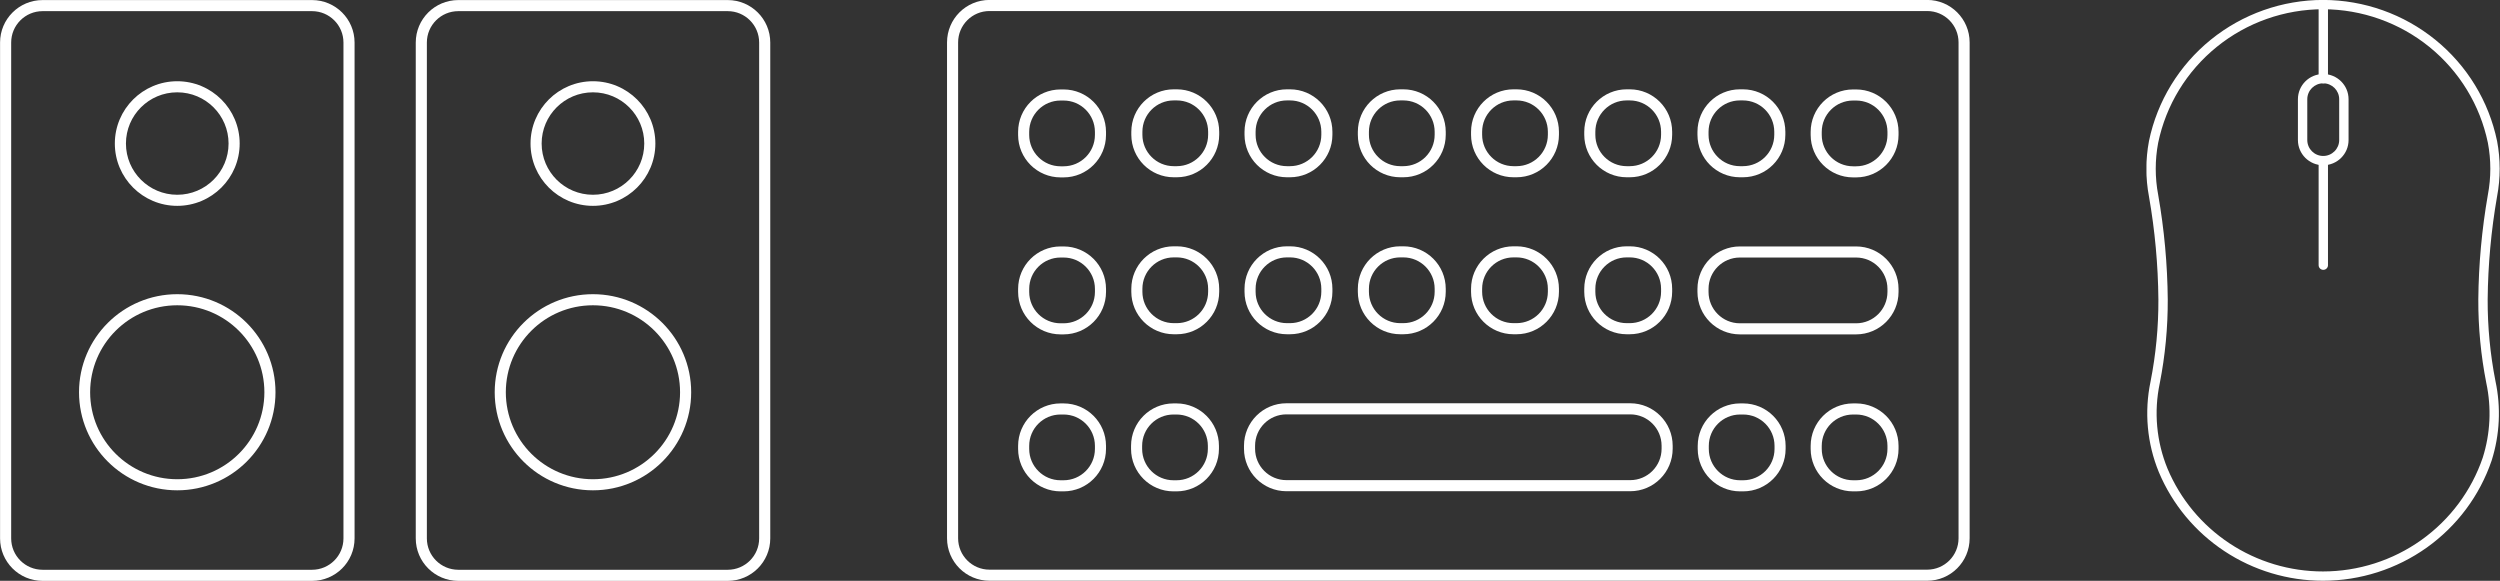 <svg width="198" height="46" viewBox="0 0 198 46" fill="none" xmlns="http://www.w3.org/2000/svg">
<rect x="0" y="0" width="198" height="46" fill="#333333" stroke="none"/>
<g clip-path="url(#clip0_3587_12069)">
<path fill-rule="evenodd" clip-rule="evenodd" d="M3.375 0.883C2 0.883 0.885 1.996 0.885 3.369V42.641C0.885 44.014 2 45.126 3.375 45.126H24.712C26.087 45.126 27.202 44.014 27.202 42.641V3.369C27.202 1.996 26.087 0.883 24.712 0.883H3.375ZM0.005 3.369C0.005 1.511 1.514 0.005 3.375 0.005H24.712C26.573 0.005 28.082 1.511 28.082 3.369V42.641C28.082 44.499 26.573 46.005 24.712 46.005H3.375C1.514 46.005 0.005 44.499 0.005 42.641V3.369Z" fill="white"/>
<path fill-rule="evenodd" clip-rule="evenodd" d="M14.038 7.312C11.794 7.312 9.975 9.128 9.975 11.368C9.975 13.609 11.794 15.425 14.038 15.425C16.282 15.425 18.102 13.609 18.102 11.368C18.102 9.128 16.282 7.312 14.038 7.312ZM9.095 11.368C9.095 8.643 11.308 6.434 14.038 6.434C16.769 6.434 18.982 8.643 18.982 11.368C18.982 14.094 16.769 16.303 14.038 16.303C11.308 16.303 9.095 14.094 9.095 11.368Z" fill="white"/>
<path fill-rule="evenodd" clip-rule="evenodd" d="M14.039 24.178C10.228 24.178 7.139 27.262 7.139 31.066C7.139 34.871 10.228 37.955 14.039 37.955C17.85 37.955 20.939 34.871 20.939 31.066C20.939 27.262 17.85 24.178 14.039 24.178ZM6.259 31.066C6.259 26.777 9.742 23.3 14.039 23.3C18.336 23.3 21.819 26.777 21.819 31.066C21.819 35.356 18.336 38.833 14.039 38.833C9.742 38.833 6.259 35.356 6.259 31.066Z" fill="white"/>
<path fill-rule="evenodd" clip-rule="evenodd" d="M36.298 0.883C34.922 0.883 33.808 1.996 33.808 3.369V42.641C33.808 44.014 34.922 45.126 36.298 45.126H57.635C59.01 45.126 60.125 44.014 60.125 42.641V3.369C60.125 1.996 59.01 0.883 57.635 0.883H36.298ZM32.928 3.369C32.928 1.511 34.437 0.005 36.298 0.005H57.635C59.496 0.005 61.005 1.511 61.005 3.369V42.641C61.005 44.499 59.496 46.005 57.635 46.005H36.298C34.437 46.005 32.928 44.499 32.928 42.641V3.369Z" fill="white"/>
<path fill-rule="evenodd" clip-rule="evenodd" d="M46.961 7.312C44.717 7.312 42.898 9.128 42.898 11.368C42.898 13.609 44.717 15.425 46.961 15.425C49.205 15.425 51.025 13.609 51.025 11.368C51.025 9.128 49.205 7.312 46.961 7.312ZM42.018 11.368C42.018 8.643 44.231 6.434 46.961 6.434C49.691 6.434 51.905 8.643 51.905 11.368C51.905 14.094 49.691 16.303 46.961 16.303C44.231 16.303 42.018 14.094 42.018 11.368Z" fill="white"/>
<path fill-rule="evenodd" clip-rule="evenodd" d="M46.961 24.178C43.15 24.178 40.061 27.262 40.061 31.066C40.061 34.871 43.15 37.955 46.961 37.955C50.772 37.955 53.861 34.871 53.861 31.066C53.861 27.262 50.772 24.178 46.961 24.178ZM39.181 31.066C39.181 26.777 42.664 23.3 46.961 23.3C51.258 23.3 54.741 26.777 54.741 31.066C54.741 35.356 51.258 38.833 46.961 38.833C42.664 38.833 39.181 35.356 39.181 31.066Z" fill="white"/>
</g>
<g clip-path="url(#clip1_3587_12069)">
<path fill-rule="evenodd" clip-rule="evenodd" d="M152.633 45.117C154.005 45.117 155.117 44.004 155.117 42.631V3.359C155.117 1.986 154.005 0.874 152.633 0.874L78.368 0.874C76.996 0.874 75.883 1.986 75.883 3.359V42.631C75.883 44.004 76.996 45.117 78.368 45.117L152.633 45.117ZM155.995 42.631C155.995 44.489 154.49 45.995 152.633 45.995L78.368 45.995C76.511 45.995 75.005 44.489 75.005 42.631V3.359C75.005 1.501 76.511 -0.005 78.368 -0.005L152.633 -0.005C154.49 -0.005 155.995 1.501 155.995 3.359V42.631Z" fill="white"/>
<path fill-rule="evenodd" clip-rule="evenodd" d="M86.718 10.448C86.718 9.075 85.606 7.962 84.234 7.962H83.996C82.624 7.962 81.512 9.075 81.512 10.448V10.686C81.512 12.058 82.624 13.171 83.996 13.171H84.234C85.606 13.171 86.718 12.058 86.718 10.686V10.448ZM84.234 7.084C86.091 7.084 87.596 8.59 87.596 10.448V10.686C87.596 12.544 86.091 14.05 84.234 14.05H83.996C82.139 14.05 80.634 12.544 80.634 10.686V10.448C80.634 8.59 82.139 7.084 83.996 7.084H84.234Z" fill="white"/>
<path fill-rule="evenodd" clip-rule="evenodd" d="M104.649 10.438C104.649 9.066 103.537 7.953 102.165 7.953H101.928C100.556 7.953 99.444 9.066 99.444 10.438V10.676C99.444 12.049 100.556 13.161 101.928 13.161H102.165C103.537 13.161 104.649 12.049 104.649 10.676V10.438ZM102.165 7.074C104.022 7.074 105.527 8.58 105.527 10.438V10.676C105.527 12.534 104.022 14.04 102.165 14.04H101.928C100.071 14.04 98.566 12.534 98.566 10.676V10.438C98.566 8.58 100.071 7.074 101.928 7.074H102.165Z" fill="white"/>
<path fill-rule="evenodd" clip-rule="evenodd" d="M95.684 10.438C95.684 9.065 94.571 7.953 93.2 7.953H92.962C91.59 7.953 90.478 9.065 90.478 10.438V10.676C90.478 12.049 91.59 13.161 92.962 13.161H93.2C94.571 13.161 95.684 12.049 95.684 10.676V10.438ZM93.2 7.074C95.056 7.074 96.561 8.58 96.561 10.438V10.676C96.561 12.534 95.056 14.04 93.2 14.04H92.962C91.105 14.04 89.6 12.534 89.6 10.676V10.438C89.6 8.58 91.105 7.074 92.962 7.074H93.2Z" fill="white"/>
<path fill-rule="evenodd" clip-rule="evenodd" d="M113.625 10.438C113.625 9.065 112.513 7.953 111.141 7.953H110.903C109.531 7.953 108.419 9.065 108.419 10.438V10.676C108.419 12.049 109.531 13.161 110.903 13.161H111.141C112.513 13.161 113.625 12.049 113.625 10.676V10.438ZM111.141 7.074C112.998 7.074 114.503 8.58 114.503 10.438V10.676C114.503 12.534 112.998 14.04 111.141 14.04H110.903C109.046 14.04 107.541 12.534 107.541 10.676V10.438C107.541 8.58 109.046 7.074 110.903 7.074H111.141Z" fill="white"/>
<path fill-rule="evenodd" clip-rule="evenodd" d="M131.557 10.438C131.557 9.065 130.444 7.953 129.073 7.953H128.835C127.463 7.953 126.351 9.065 126.351 10.438V10.676C126.351 12.049 127.463 13.161 128.835 13.161H129.073C130.444 13.161 131.557 12.049 131.557 10.676V10.438ZM129.073 7.074C130.929 7.074 132.435 8.58 132.435 10.438V10.676C132.435 12.534 130.929 14.04 129.073 14.04H128.835C126.978 14.04 125.473 12.534 125.473 10.676V10.438C125.473 8.58 126.978 7.074 128.835 7.074H129.073Z" fill="white"/>
<path fill-rule="evenodd" clip-rule="evenodd" d="M122.591 10.438C122.591 9.066 121.479 7.953 120.107 7.953H119.869C118.497 7.953 117.385 9.066 117.385 10.438V10.676C117.385 12.049 118.497 13.161 119.869 13.161H120.107C121.479 13.161 122.591 12.049 122.591 10.676V10.438ZM120.107 7.074C121.964 7.074 123.469 8.58 123.469 10.438V10.676C123.469 12.534 121.964 14.04 120.107 14.04H119.869C118.012 14.04 116.507 12.534 116.507 10.676V10.438C116.507 8.58 118.012 7.074 119.869 7.074H120.107Z" fill="white"/>
<path fill-rule="evenodd" clip-rule="evenodd" d="M140.522 10.438C140.522 9.065 139.41 7.953 138.038 7.953H137.801C136.429 7.953 135.317 9.065 135.317 10.438V10.676C135.317 12.049 136.429 13.161 137.801 13.161H138.038C139.41 13.161 140.522 12.049 140.522 10.676V10.438ZM138.038 7.074C139.895 7.074 141.4 8.58 141.4 10.438V10.676C141.4 12.534 139.895 14.04 138.038 14.04H137.801C135.944 14.04 134.439 12.534 134.439 10.676V10.438C134.439 8.58 135.944 7.074 137.801 7.074H138.038Z" fill="white"/>
<path fill-rule="evenodd" clip-rule="evenodd" d="M149.487 10.448C149.487 9.075 148.375 7.962 147.003 7.962H146.766C145.394 7.962 144.282 9.075 144.282 10.448V10.686C144.282 12.058 145.394 13.171 146.766 13.171H147.003C148.375 13.171 149.487 12.058 149.487 10.686V10.448ZM147.003 7.084C148.86 7.084 150.365 8.59 150.365 10.448V10.686C150.365 12.544 148.86 14.05 147.003 14.05H146.766C144.909 14.05 143.404 12.544 143.404 10.686V10.448C143.404 8.59 144.909 7.084 146.766 7.084H147.003Z" fill="white"/>
<path fill-rule="evenodd" clip-rule="evenodd" d="M86.718 35.314C86.718 33.941 85.606 32.829 84.234 32.829H83.996C82.624 32.829 81.512 33.941 81.512 35.314V35.552C81.512 36.925 82.624 38.037 83.996 38.037H84.234C85.606 38.037 86.718 36.925 86.718 35.552V35.314ZM84.234 31.95C86.091 31.95 87.596 33.456 87.596 35.314V35.552C87.596 37.41 86.091 38.916 84.234 38.916H83.996C82.139 38.916 80.634 37.41 80.634 35.552V35.314C80.634 33.456 82.139 31.95 83.996 31.95H84.234Z" fill="white"/>
<path fill-rule="evenodd" clip-rule="evenodd" d="M131.598 35.303C131.598 33.931 130.485 32.818 129.114 32.818H101.886C100.514 32.818 99.402 33.931 99.402 35.303V35.541C99.402 36.914 100.514 38.027 101.886 38.027H129.114C130.485 38.027 131.598 36.914 131.598 35.541V35.303ZM129.114 31.939C130.97 31.939 132.476 33.446 132.476 35.303V35.541C132.476 37.399 130.97 38.905 129.114 38.905H101.886C100.03 38.905 98.524 37.399 98.524 35.541V35.303C98.524 33.446 100.029 31.939 101.886 31.939L129.114 31.939Z" fill="white"/>
<path fill-rule="evenodd" clip-rule="evenodd" d="M95.663 35.314C95.663 33.941 94.551 32.829 93.179 32.829H92.941C91.569 32.829 90.457 33.941 90.457 35.314V35.552C90.457 36.925 91.569 38.037 92.941 38.037H93.179C94.551 38.037 95.663 36.925 95.663 35.552V35.314ZM93.179 31.95C95.036 31.95 96.541 33.456 96.541 35.314V35.552C96.541 37.41 95.036 38.916 93.179 38.916H92.941C91.085 38.916 89.579 37.41 89.579 35.552V35.314C89.579 33.456 91.085 31.95 92.941 31.95H93.179Z" fill="white"/>
<path fill-rule="evenodd" clip-rule="evenodd" d="M140.543 35.314C140.543 33.941 139.431 32.829 138.059 32.829H137.821C136.449 32.829 135.337 33.941 135.337 35.314V35.552C135.337 36.925 136.449 38.037 137.821 38.037H138.059C139.431 38.037 140.543 36.925 140.543 35.552V35.314ZM138.059 31.95C139.916 31.95 141.421 33.456 141.421 35.314V35.552C141.421 37.41 139.916 38.916 138.059 38.916H137.821C135.964 38.916 134.459 37.41 134.459 35.552V35.314C134.459 33.456 135.964 31.95 137.821 31.95H138.059Z" fill="white"/>
<path fill-rule="evenodd" clip-rule="evenodd" d="M149.487 35.314C149.487 33.941 148.375 32.829 147.003 32.829H146.766C145.394 32.829 144.282 33.941 144.282 35.314V35.552C144.282 36.925 145.394 38.037 146.766 38.037H147.003C148.375 38.037 149.487 36.925 149.487 35.552V35.314ZM147.003 31.95C148.86 31.95 150.365 33.456 150.365 35.314V35.552C150.365 37.41 148.86 38.916 147.003 38.916H146.766C144.909 38.916 143.404 37.41 143.404 35.552V35.314C143.404 33.456 144.909 31.95 146.766 31.95H147.003Z" fill="white"/>
<path fill-rule="evenodd" clip-rule="evenodd" d="M86.719 22.882C86.719 21.509 85.606 20.396 84.235 20.396H83.997C82.625 20.396 81.513 21.509 81.513 22.882V23.119C81.513 24.492 82.625 25.605 83.997 25.605H84.235C85.606 25.605 86.719 24.492 86.719 23.119V22.882ZM84.235 19.518C86.091 19.518 87.597 21.024 87.597 22.882V23.119C87.597 24.977 86.091 26.483 84.235 26.483H83.997C82.14 26.483 80.635 24.977 80.635 23.119V22.882C80.635 21.024 82.14 19.518 83.997 19.518H84.235Z" fill="white"/>
<path fill-rule="evenodd" clip-rule="evenodd" d="M104.649 22.871C104.649 21.498 103.537 20.385 102.165 20.385H101.928C100.556 20.385 99.444 21.498 99.444 22.871V23.109C99.444 24.481 100.556 25.594 101.928 25.594H102.165C103.537 25.594 104.649 24.481 104.649 23.109V22.871ZM102.165 19.507C104.022 19.507 105.527 21.013 105.527 22.871V23.109C105.527 24.966 104.022 26.473 102.165 26.473H101.928C100.071 26.473 98.566 24.966 98.566 23.109V22.871C98.566 21.013 100.071 19.507 101.928 19.507H102.165Z" fill="white"/>
<path fill-rule="evenodd" clip-rule="evenodd" d="M95.684 22.871C95.684 21.498 94.571 20.385 93.199 20.385H92.962C91.59 20.385 90.478 21.498 90.478 22.871V23.108C90.478 24.481 91.59 25.594 92.962 25.594H93.199C94.571 25.594 95.684 24.481 95.684 23.108V22.871ZM93.199 19.507C95.056 19.507 96.561 21.013 96.561 22.871V23.108C96.561 24.966 95.056 26.473 93.199 26.473H92.962C91.105 26.473 89.6 24.966 89.6 23.108V22.871C89.6 21.013 91.105 19.507 92.962 19.507H93.199Z" fill="white"/>
<path fill-rule="evenodd" clip-rule="evenodd" d="M113.625 22.871C113.625 21.498 112.513 20.385 111.141 20.385H110.903C109.531 20.385 108.419 21.498 108.419 22.871V23.108C108.419 24.481 109.531 25.594 110.903 25.594H111.141C112.513 25.594 113.625 24.481 113.625 23.108V22.871ZM111.141 19.507C112.998 19.507 114.503 21.013 114.503 22.871V23.108C114.503 24.966 112.998 26.473 111.141 26.473H110.903C109.046 26.473 107.541 24.966 107.541 23.108V22.871C107.541 21.013 109.046 19.507 110.903 19.507H111.141Z" fill="white"/>
<path fill-rule="evenodd" clip-rule="evenodd" d="M131.557 22.871C131.557 21.498 130.444 20.385 129.072 20.385H128.835C127.463 20.385 126.351 21.498 126.351 22.871V23.109C126.351 24.481 127.463 25.594 128.835 25.594H129.072C130.444 25.594 131.557 24.481 131.557 23.109V22.871ZM129.072 19.507C130.929 19.507 132.435 21.013 132.435 22.871V23.109C132.435 24.966 130.929 26.473 129.072 26.473H128.835C126.978 26.473 125.473 24.966 125.473 23.109V22.871C125.473 21.013 126.978 19.507 128.835 19.507H129.072Z" fill="white"/>
<path fill-rule="evenodd" clip-rule="evenodd" d="M122.591 22.871C122.591 21.498 121.479 20.385 120.107 20.385H119.869C118.497 20.385 117.385 21.498 117.385 22.871V23.109C117.385 24.481 118.497 25.594 119.869 25.594H120.107C121.479 25.594 122.591 24.481 122.591 23.109V22.871ZM120.107 19.507C121.963 19.507 123.469 21.013 123.469 22.871V23.109C123.469 24.966 121.963 26.473 120.107 26.473H119.869C118.012 26.473 116.507 24.966 116.507 23.109V22.871C116.507 21.013 118.012 19.507 119.869 19.507H120.107Z" fill="white"/>
<path fill-rule="evenodd" clip-rule="evenodd" d="M149.487 22.881C149.487 21.509 148.375 20.396 147.003 20.396H137.8C136.428 20.396 135.316 21.509 135.316 22.881V23.119C135.316 24.492 136.428 25.605 137.8 25.605H147.003C148.375 25.605 149.487 24.492 149.487 23.119V22.881ZM147.003 19.518C148.86 19.518 150.365 21.024 150.365 22.881V23.119C150.365 24.977 148.86 26.483 147.003 26.483H137.8C135.943 26.483 134.438 24.977 134.438 23.119V22.881C134.438 21.024 135.943 19.518 137.8 19.518H147.003Z" fill="white"/>
</g>
<g clip-path="url(#clip2_3587_12069)">
<path fill-rule="evenodd" clip-rule="evenodd" d="M175.1 3.141C177.615 1.106 180.76 -0.005 184.005 -0.005H184.006C187.243 0.005 190.378 1.121 192.884 3.155C195.39 5.189 197.115 8.017 197.767 11.164L197.769 11.17L197.769 11.17C198.043 12.619 198.044 14.106 197.769 15.555C197.299 18.25 197.05 20.978 197.023 23.713C197.015 25.887 197.223 28.056 197.642 30.189C198.087 32.273 197.983 34.436 197.34 36.469L197.338 36.477L197.338 36.477C196.394 39.25 194.598 41.659 192.203 43.367C189.807 45.074 186.933 45.993 183.984 45.995H183.984C181.205 45.996 178.487 45.181 176.174 43.651C173.861 42.123 172.055 39.948 170.984 37.403L170.983 37.4C170.047 35.122 169.819 32.618 170.325 30.21C170.746 28.07 170.954 25.894 170.945 23.713C170.919 20.981 170.67 18.256 170.199 15.565C169.924 14.113 169.925 12.623 170.199 11.171L170.2 11.164L170.2 11.164C170.855 8.01 172.585 5.176 175.1 3.141ZM184.004 0.731C180.931 0.731 177.951 1.784 175.569 3.712C173.187 5.639 171.548 8.322 170.927 11.31C170.67 12.672 170.67 14.069 170.928 15.432L170.929 15.437L170.929 15.437C171.407 18.168 171.66 20.934 171.686 23.707L171.686 23.709C171.695 25.939 171.483 28.165 171.053 30.354L171.052 30.359L171.052 30.359C170.575 32.623 170.789 34.978 171.669 37.12C172.683 39.531 174.394 41.591 176.585 43.039C178.777 44.487 181.351 45.26 183.984 45.259M184.004 0.731C187.071 0.741 190.041 1.798 192.415 3.724C194.788 5.651 196.422 8.329 197.04 11.31C197.298 12.668 197.298 14.063 197.04 15.421L197.04 15.421L197.039 15.426C196.562 18.162 196.309 20.931 196.282 23.707L196.282 23.709C196.273 25.932 196.486 28.151 196.915 30.333L196.915 30.333L196.916 30.339C197.335 32.299 197.238 34.333 196.634 36.245C195.739 38.87 194.038 41.152 191.77 42.769C189.501 44.386 186.778 45.257 183.984 45.259" fill="white"/>
<path fill-rule="evenodd" clip-rule="evenodd" d="M184.006 12.352C184.21 12.352 184.376 12.517 184.376 12.721V21.004C184.376 21.207 184.21 21.372 184.006 21.372C183.801 21.372 183.635 21.207 183.635 21.004V12.721C183.635 12.517 183.801 12.352 184.006 12.352Z" fill="white"/>
<path fill-rule="evenodd" clip-rule="evenodd" d="M184 6.598C183.304 6.598 182.737 7.161 182.737 7.858V11.093C182.737 11.789 183.304 12.352 184 12.352C184.697 12.352 185.264 11.789 185.264 11.093V7.858C185.264 7.161 184.697 6.598 184 6.598ZM181.995 7.858C181.995 6.757 182.892 5.862 184 5.862C185.109 5.862 186.006 6.757 186.006 7.858V11.093C186.006 12.194 185.109 13.088 184 13.088C182.892 13.088 181.995 12.194 181.995 11.093V7.858Z" fill="white"/>
<path fill-rule="evenodd" clip-rule="evenodd" d="M184.006 -0.005C184.21 -0.005 184.376 0.16 184.376 0.363V6.231C184.376 6.434 184.21 6.599 184.006 6.599C183.801 6.599 183.635 6.434 183.635 6.231V0.363C183.635 0.16 183.801 -0.005 184.006 -0.005Z" fill="white"/>
</g>
<defs>
<clipPath id="clip0_3587_12069">
<rect width="61" height="46" fill="white"/>
</clipPath>
<clipPath id="clip1_3587_12069">
<rect width="81" height="46" fill="white" transform="translate(75)"/>
</clipPath>
<clipPath id="clip2_3587_12069">
<rect width="28" height="46" fill="white" transform="translate(170)"/>
</clipPath>
</defs>
</svg>
